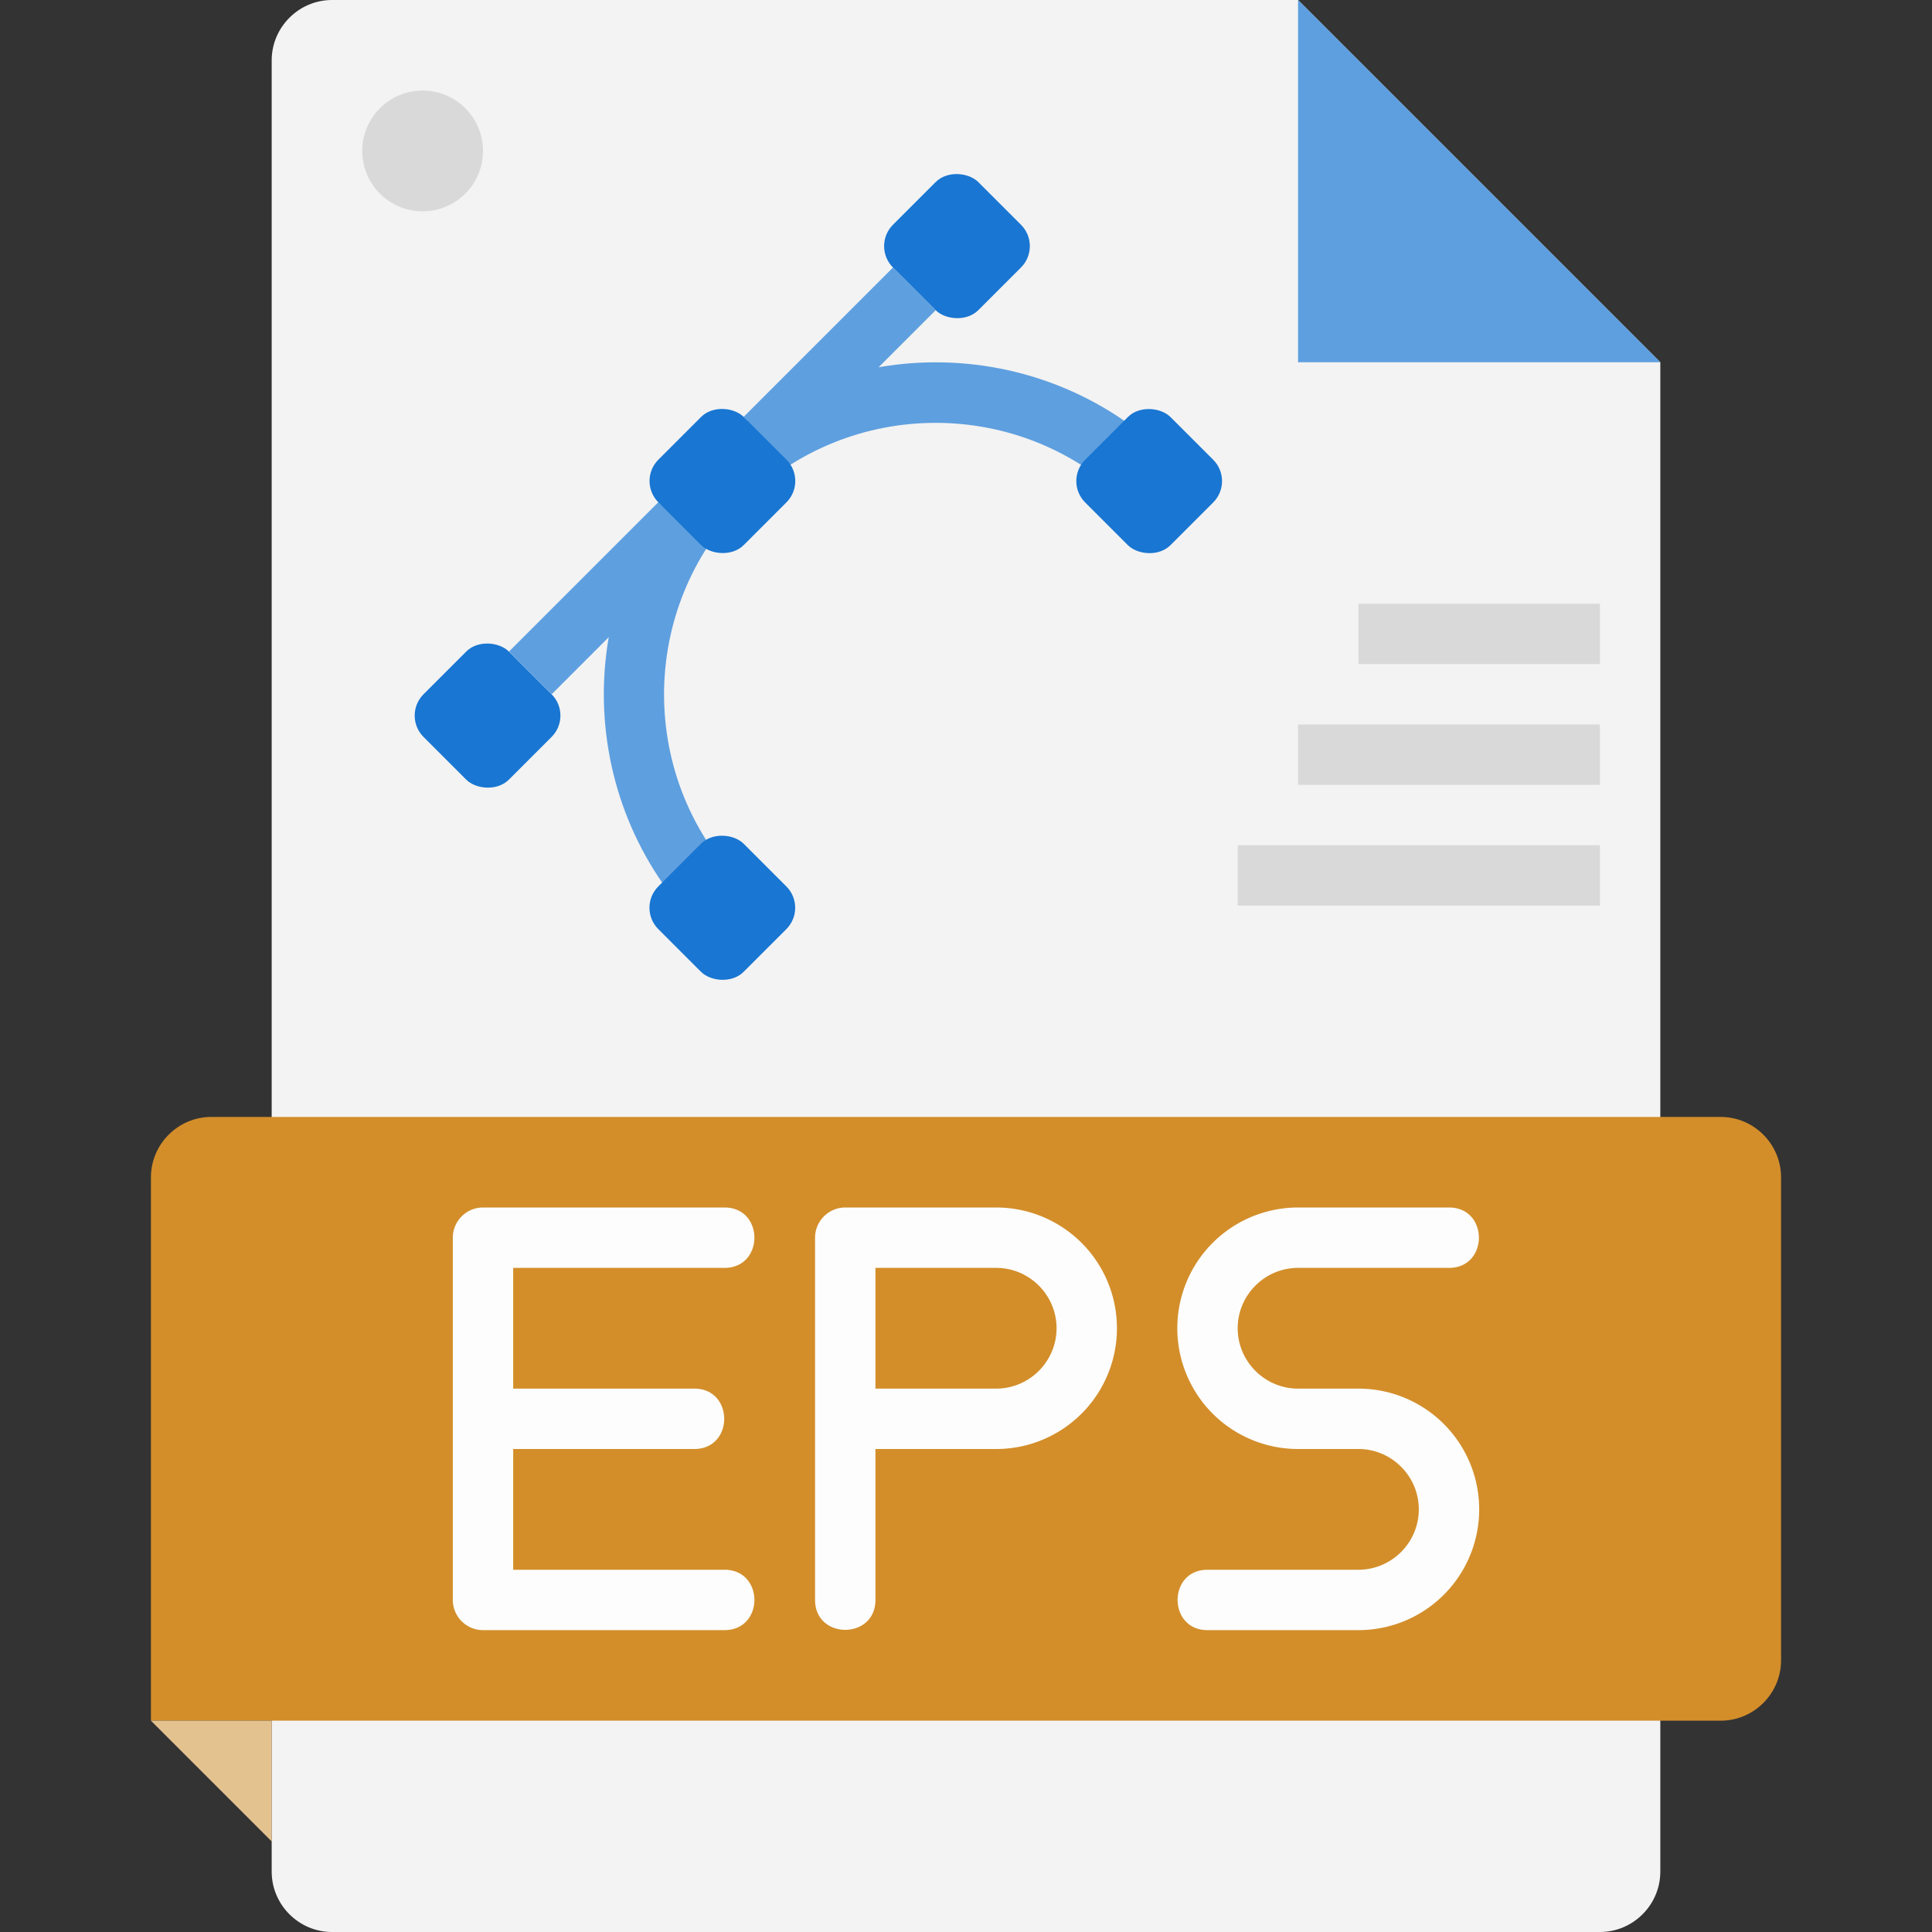 <svg xmlns="http://www.w3.org/2000/svg" viewBox="0 0 64 64" xmlns:v="https://vecta.io/nano"><rect x="0" y="0" width="64" height="64" fill="#333333" stroke="none"/><path d="M55 12v50c0 1.1-.9 2-2 2H11c-1.1 0-2-.9-2-2V2c0-1.1.9-2 2-2h32l12 12z" fill="#f3f3f3"/><path d="M55 12H43V0l12 12z" fill="#5e9fdf"/><path d="M7 37h50c1.1 0 2 .9 2 2v16c0 1.1-.9 2-2 2H5V39c0-1.1.9-2 2-2z" fill="#d38e2a"/><path d="M5 57l4 4v-4H5z" fill="#e4c290"/><path d="M33 40h-5c-.55 0-1 .45-1 1v12c0 1.32 2 1.32 2 0v-5h4a4 4 0 1 0 0-8zm0 6h-4v-4h4c1.1 0 2 .9 2 2s-.9 2-2 2zm-9-4c1.32 0 1.32-2 0-2h-8c-.55 0-1 .45-1 1v12c0 .55.45 1 1 1h8c1.32 0 1.32-2 0-2h-7v-4h6c1.32 0 1.32-2 0-2h-6v-4h7zm21 4h-2c-1.1 0-2-.9-2-2s.9-2 2-2h5c1.32 0 1.32-2 0-2h-5a4 4 0 1 0 0 8h2c1.1 0 2 .9 2 2s-.9 2-2 2h-5c-1.32 0-1.32 2 0 2h5a4 4 0 1 0 0-8z" fill="#fdfdfd"/><g fill="#1976d2"><rect x="29.71" y="6.15" width="4" height="4" rx="1" transform="matrix(.707 -.707 .707 .707 3.52 24.81)"/><rect x="14.15" y="21.71" width="4" height="4" rx="1" transform="matrix(.707 -.707 .707 .707 -12.03 18.36)"/></g><g fill="#5e9fdf"><path d="M16.863 21.582l4.95-4.95 1.414 1.414-4.95 4.95zm7.77-7.772l4.95-4.95 1.414 1.414-4.95 4.95z"/><path d="M37.36 16.64c-3.51-3.51-9.22-3.51-12.73 0s-3.51 9.22 0 12.73c.94.94-.48 2.35-1.41 1.41-4.29-4.29-4.29-11.27 0-15.56s11.27-4.29 15.56 0c.94.94-.48 2.35-1.41 1.41z"/></g><g fill="#1976d2"><rect x="21.93" y="13.93" width="4" height="4" rx="1" transform="matrix(.707 -.707 .707 .707 -4.25 21.59)"/><rect x="36.07" y="13.93" width="4" height="4" rx="1" transform="matrix(.707 -.707 .707 .707 -.11 31.59)"/><rect x="21.93" y="28.07" width="4" height="4" rx="1" transform="matrix(.707 -.707 .707 .707 -14.25 25.73)"/></g><g fill="#d9d9d9"><path d="M45 20h8v2h-8zm-2 4h10v2H43zm-2 4h12v2H41z"/><circle cx="14" cy="5" r="2"/></g></svg>